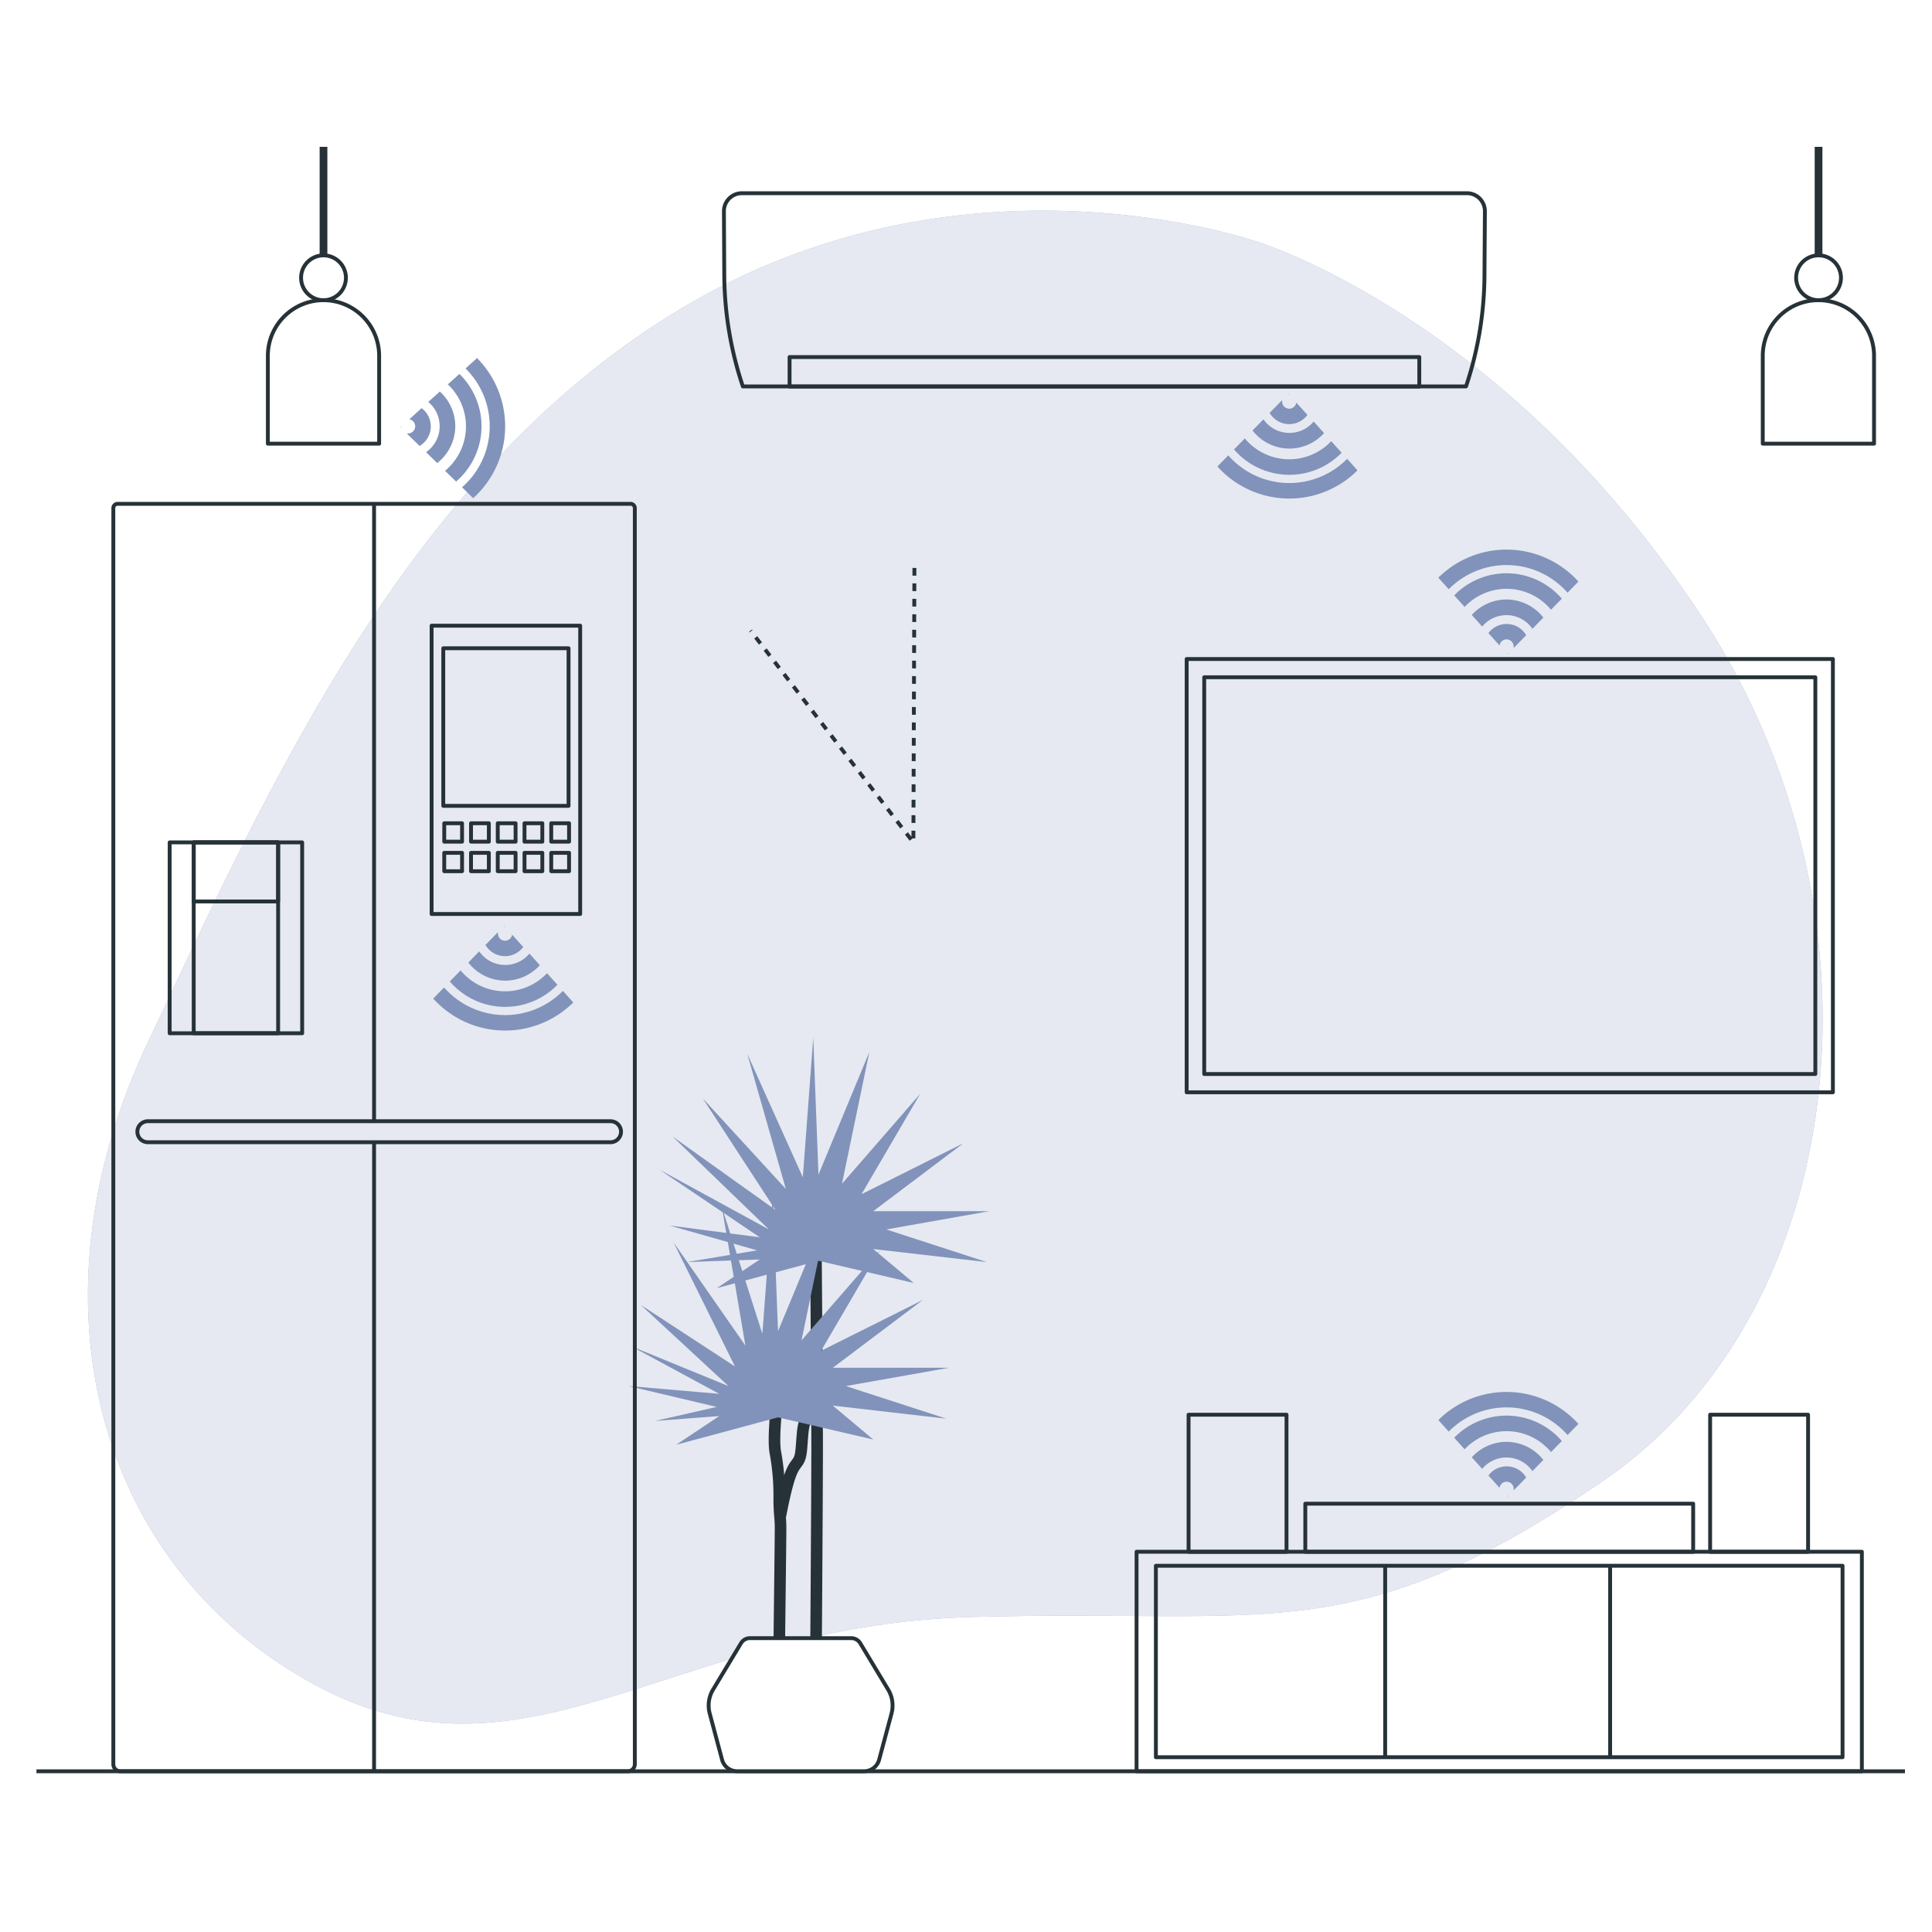 <svg class="animated" id="freepik_stories-smart-home" xmlns="http://www.w3.org/2000/svg" viewBox="0 0 500 500" version="1.1" xmlns:xlink="http://www.w3.org/1999/xlink" xmlns:svgjs="http://svgjs.com/svgjs"><style>svg#freepik_stories-smart-home:not(.animated) .animable {opacity: 0;}svg#freepik_stories-smart-home.animated #freepik--background-simple--inject-269 {animation: 1s 1 forwards cubic-bezier(.36,-0.01,.5,1.38) zoomOut;animation-delay: 0s;}svg#freepik_stories-smart-home.animated #freepik--Plant--inject-269 {animation: 1.5s Infinite  linear wind;animation-delay: 0s;}svg#freepik_stories-smart-home.animated #freepik--Refrigerator--inject-269 {animation: 1.5s Infinite  linear shake;animation-delay: 0s;}svg#freepik_stories-smart-home.animated #freepik--air-conditioner--inject-269 {animation: 1.5s Infinite  linear heartbeat;animation-delay: 0s;}svg#freepik_stories-smart-home.animated #freepik--music-box--inject-269 {animation: 1.5s Infinite  linear wind;animation-delay: 0s;}svg#freepik_stories-smart-home.animated #freepik--Lamps--inject-269 {animation: 1.5s Infinite  linear floating;animation-delay: 0s;}svg#freepik_stories-smart-home.animated #freepik--TV--inject-269 {animation: 1.5s Infinite  linear shake;animation-delay: 0s;}svg#freepik_stories-smart-home.animated #el7e6dwi5j5fg {animation: 1.1s 1 forwards cubic-bezier(.36,-0.01,.5,1.38) zoomIn;animation-delay: 0s;}svg#freepik_stories-smart-home.animated #el22z6m9xjrw2 {animation: 1.1s 1 forwards cubic-bezier(.36,-0.01,.5,1.38) zoomIn;animation-delay: 0.016s;opacity: 0}svg#freepik_stories-smart-home.animated #elffz5jzbwuqu {animation: 1.1s 1 forwards cubic-bezier(.36,-0.01,.5,1.38) zoomIn;animation-delay: 0.032s;opacity: 0}svg#freepik_stories-smart-home.animated #elj1zc3i4t3k {animation: 1.1s 1 forwards cubic-bezier(.36,-0.01,.5,1.38) zoomIn;animation-delay: 0.048s;opacity: 0}svg#freepik_stories-smart-home.animated #elzbz8p8l16g {animation: 1.1s 1 forwards cubic-bezier(.36,-0.01,.5,1.38) zoomIn;animation-delay: 0.064s;opacity: 0}svg#freepik_stories-smart-home.animated #elmzviawwpbya {animation: 1.1s 1 forwards cubic-bezier(.36,-0.01,.5,1.38) zoomIn;animation-delay: 0.08s;opacity: 0}svg#freepik_stories-smart-home.animated #elx0ugb4erass {animation: 1.1s 1 forwards cubic-bezier(.36,-0.01,.5,1.38) zoomIn;animation-delay: 0.096s;opacity: 0}svg#freepik_stories-smart-home.animated #el28og6pf1bfi {animation: 1.1s 1 forwards cubic-bezier(.36,-0.01,.5,1.38) zoomIn;animation-delay: 0.112s;opacity: 0}svg#freepik_stories-smart-home.animated #elygmjvdjni3i {animation: 1.1s 1 forwards cubic-bezier(.36,-0.01,.5,1.38) zoomIn;animation-delay: 0.128s;opacity: 0}svg#freepik_stories-smart-home.animated #elt2rxcbxn47b {animation: 1.1s 1 forwards cubic-bezier(.36,-0.01,.5,1.38) zoomIn;animation-delay: 0.143s;opacity: 0}svg#freepik_stories-smart-home.animated #el9kqnm7bh9ri {animation: 1.1s 1 forwards cubic-bezier(.36,-0.01,.5,1.38) zoomIn;animation-delay: 0.159s;opacity: 0}svg#freepik_stories-smart-home.animated #elrkhjlwn7pfc {animation: 1.1s 1 forwards cubic-bezier(.36,-0.01,.5,1.38) zoomIn;animation-delay: 0.175s;opacity: 0}svg#freepik_stories-smart-home.animated #elj0tuu8xu7x {animation: 1.1s 1 forwards cubic-bezier(.36,-0.01,.5,1.38) zoomIn;animation-delay: 0.191s;opacity: 0}svg#freepik_stories-smart-home.animated #elr24j1s40swg {animation: 1.1s 1 forwards cubic-bezier(.36,-0.01,.5,1.38) zoomIn;animation-delay: 0.207s;opacity: 0}svg#freepik_stories-smart-home.animated #el7mzpa95ht3 {animation: 1.1s 1 forwards cubic-bezier(.36,-0.01,.5,1.38) zoomIn;animation-delay: 0.223s;opacity: 0}svg#freepik_stories-smart-home.animated #elf7n3f8xn9dj {animation: 1.1s 1 forwards cubic-bezier(.36,-0.01,.5,1.38) zoomIn;animation-delay: 0.239s;opacity: 0}svg#freepik_stories-smart-home.animated #el24c8ushjawb {animation: 1.1s 1 forwards cubic-bezier(.36,-0.01,.5,1.38) zoomIn;animation-delay: 0.255s;opacity: 0}svg#freepik_stories-smart-home.animated #ele1reaak783 {animation: 1.1s 1 forwards cubic-bezier(.36,-0.01,.5,1.38) zoomIn;animation-delay: 0.271s;opacity: 0}svg#freepik_stories-smart-home.animated #elxpyxeau2h1 {animation: 1.1s 1 forwards cubic-bezier(.36,-0.01,.5,1.38) zoomIn;animation-delay: 0.287s;opacity: 0}svg#freepik_stories-smart-home.animated #eleerxaiq6twk {animation: 1.1s 1 forwards cubic-bezier(.36,-0.01,.5,1.38) zoomIn;animation-delay: 0.303s;opacity: 0}svg#freepik_stories-smart-home.animated #el04xqxa3lvf97 {animation: 1.1s 1 forwards cubic-bezier(.36,-0.01,.5,1.38) zoomIn;animation-delay: 0.319s;opacity: 0}svg#freepik_stories-smart-home.animated #el9mij4yk3k6l {animation: 1.1s 1 forwards cubic-bezier(.36,-0.01,.5,1.38) zoomIn;animation-delay: 0.335s;opacity: 0}svg#freepik_stories-smart-home.animated #elqpmz1r4vpxr {animation: 1.1s 1 forwards cubic-bezier(.36,-0.01,.5,1.38) zoomIn;animation-delay: 0.351s;opacity: 0}svg#freepik_stories-smart-home.animated #elxy6uim6hars {animation: 1.1s 1 forwards cubic-bezier(.36,-0.01,.5,1.38) zoomIn;animation-delay: 0.367s;opacity: 0}svg#freepik_stories-smart-home.animated #elsq5x621rwri {animation: 1.1s 1 forwards cubic-bezier(.36,-0.01,.5,1.38) zoomIn;animation-delay: 0.383s;opacity: 0}svg#freepik_stories-smart-home.animated #eltypbybdoopn {animation: 1.1s 1 forwards cubic-bezier(.36,-0.01,.5,1.38) zoomIn;animation-delay: 0.399s;opacity: 0}svg#freepik_stories-smart-home.animated #elxa4gq2el8ls {animation: 1.1s 1 forwards cubic-bezier(.36,-0.01,.5,1.38) zoomIn;animation-delay: 0.414s;opacity: 0}svg#freepik_stories-smart-home.animated #elwo771r7h2j {animation: 1.1s 1 forwards cubic-bezier(.36,-0.01,.5,1.38) zoomIn;animation-delay: 0.43s;opacity: 0}svg#freepik_stories-smart-home.animated #elitjxasvfel {animation: 1.1s 1 forwards cubic-bezier(.36,-0.01,.5,1.38) zoomIn;animation-delay: 0.446s;opacity: 0}svg#freepik_stories-smart-home.animated #el07t1huf1v8 {animation: 1.1s 1 forwards cubic-bezier(.36,-0.01,.5,1.38) zoomIn;animation-delay: 0.462s;opacity: 0}svg#freepik_stories-smart-home.animated #elgazqf0rnwkg {animation: 1.1s 1 forwards cubic-bezier(.36,-0.01,.5,1.38) zoomIn;animation-delay: 0.478s;opacity: 0}svg#freepik_stories-smart-home.animated #elft00bptdgx {animation: 1.1s 1 forwards cubic-bezier(.36,-0.01,.5,1.38) zoomIn;animation-delay: 0.494s;opacity: 0}svg#freepik_stories-smart-home.animated #elx6mzthdo00a {animation: 1.1s 1 forwards cubic-bezier(.36,-0.01,.5,1.38) zoomIn;animation-delay: 0.51s;opacity: 0}svg#freepik_stories-smart-home.animated #elq0qja5sedb {animation: 1.1s 1 forwards cubic-bezier(.36,-0.01,.5,1.38) zoomIn;animation-delay: 0.526s;opacity: 0}svg#freepik_stories-smart-home.animated #elxnk2ikxi68s {animation: 1.1s 1 forwards cubic-bezier(.36,-0.01,.5,1.38) zoomIn;animation-delay: 0.542s;opacity: 0}svg#freepik_stories-smart-home.animated #el8l81vus0ttd {animation: 1.1s 1 forwards cubic-bezier(.36,-0.01,.5,1.38) zoomIn;animation-delay: 0.558s;opacity: 0}svg#freepik_stories-smart-home.animated #ellwh6spthkon {animation: 1.1s 1 forwards cubic-bezier(.36,-0.01,.5,1.38) zoomIn;animation-delay: 0.574s;opacity: 0}svg#freepik_stories-smart-home.animated #elvp6xki92mqg {animation: 1.1s 1 forwards cubic-bezier(.36,-0.01,.5,1.38) zoomIn;animation-delay: 0.59s;opacity: 0}svg#freepik_stories-smart-home.animated #elnho2ieg7skn {animation: 1.1s 1 forwards cubic-bezier(.36,-0.01,.5,1.38) zoomIn;animation-delay: 0.606s;opacity: 0}svg#freepik_stories-smart-home.animated #elowksy2xe21 {animation: 1.1s 1 forwards cubic-bezier(.36,-0.01,.5,1.38) zoomIn;animation-delay: 0.622s;opacity: 0}svg#freepik_stories-smart-home.animated #elxsluj1815r {animation: 1.1s 1 forwards cubic-bezier(.36,-0.01,.5,1.38) zoomIn;animation-delay: 0.638s;opacity: 0}svg#freepik_stories-smart-home.animated #elrsbsie7d7u {animation: 1.1s 1 forwards cubic-bezier(.36,-0.01,.5,1.38) zoomIn;animation-delay: 0.654s;opacity: 0}svg#freepik_stories-smart-home.animated #eltamm5qk29lc {animation: 1.1s 1 forwards cubic-bezier(.36,-0.01,.5,1.38) zoomIn;animation-delay: 0.67s;opacity: 0}svg#freepik_stories-smart-home.animated #el0wmob7laly7g {animation: 1.1s 1 forwards cubic-bezier(.36,-0.01,.5,1.38) zoomIn;animation-delay: 0.686s;opacity: 0}svg#freepik_stories-smart-home.animated #eliuch82d0q2f {animation: 1.1s 1 forwards cubic-bezier(.36,-0.01,.5,1.38) zoomIn;animation-delay: 0.701s;opacity: 0}svg#freepik_stories-smart-home.animated #elynp1on2f7dc {animation: 1.1s 1 forwards cubic-bezier(.36,-0.01,.5,1.38) zoomIn;animation-delay: 0.717s;opacity: 0}svg#freepik_stories-smart-home.animated #elet6hsaioxgs {animation: 1.1s 1 forwards cubic-bezier(.36,-0.01,.5,1.38) zoomIn;animation-delay: 0.733s;opacity: 0}svg#freepik_stories-smart-home.animated #elzyd3omf1bt {animation: 1.1s 1 forwards cubic-bezier(.36,-0.01,.5,1.38) zoomIn;animation-delay: 0.749s;opacity: 0}svg#freepik_stories-smart-home.animated #elooe0883bds {animation: 1.1s 1 forwards cubic-bezier(.36,-0.01,.5,1.38) zoomIn;animation-delay: 0.765s;opacity: 0}svg#freepik_stories-smart-home.animated #elu9ms1x40uyp {animation: 1.1s 1 forwards cubic-bezier(.36,-0.01,.5,1.38) zoomIn;animation-delay: 0.781s;opacity: 0}svg#freepik_stories-smart-home.animated #elllqm0pw3csj {animation: 1.1s 1 forwards cubic-bezier(.36,-0.01,.5,1.38) zoomIn;animation-delay: 0.797s;opacity: 0}svg#freepik_stories-smart-home.animated #eljn188ur14d8 {animation: 1.1s 1 forwards cubic-bezier(.36,-0.01,.5,1.38) zoomIn;animation-delay: 0.813s;opacity: 0}svg#freepik_stories-smart-home.animated #elohx7a05x4zp {animation: 1.1s 1 forwards cubic-bezier(.36,-0.01,.5,1.38) zoomIn;animation-delay: 0.829s;opacity: 0}svg#freepik_stories-smart-home.animated #eljkc0hbhsf4 {animation: 1.1s 1 forwards cubic-bezier(.36,-0.01,.5,1.38) zoomIn;animation-delay: 0.845s;opacity: 0}svg#freepik_stories-smart-home.animated #eln9covrhsja {animation: 1.1s 1 forwards cubic-bezier(.36,-0.01,.5,1.38) zoomIn;animation-delay: 0.861s;opacity: 0}svg#freepik_stories-smart-home.animated #ellcddp1j5zi {animation: 1.1s 1 forwards cubic-bezier(.36,-0.01,.5,1.38) zoomIn;animation-delay: 0.877s;opacity: 0}svg#freepik_stories-smart-home.animated #eloatx37mmchp {animation: 1.1s 1 forwards cubic-bezier(.36,-0.01,.5,1.38) zoomIn;animation-delay: 0.893s;opacity: 0}svg#freepik_stories-smart-home.animated #el4pktwcjnhwh {animation: 1.1s 1 forwards cubic-bezier(.36,-0.01,.5,1.38) zoomIn;animation-delay: 0.909s;opacity: 0}svg#freepik_stories-smart-home.animated #elaf3ouqr318v {animation: 1.1s 1 forwards cubic-bezier(.36,-0.01,.5,1.38) zoomIn;animation-delay: 0.925s;opacity: 0}svg#freepik_stories-smart-home.animated #elnzpngq9czf {animation: 1.1s 1 forwards cubic-bezier(.36,-0.01,.5,1.38) zoomIn;animation-delay: 0.941s;opacity: 0}svg#freepik_stories-smart-home.animated #elo1k82ogwpvi {animation: 1.1s 1 forwards cubic-bezier(.36,-0.01,.5,1.38) zoomIn;animation-delay: 0.957s;opacity: 0}svg#freepik_stories-smart-home.animated #elkvk8w8ysoik {animation: 1.1s 1 forwards cubic-bezier(.36,-0.01,.5,1.38) zoomIn;animation-delay: 0.972s;opacity: 0}svg#freepik_stories-smart-home.animated #el5avxuh4mkp {animation: 1.1s 1 forwards cubic-bezier(.36,-0.01,.5,1.38) zoomIn;animation-delay: 0.988s;opacity: 0}svg#freepik_stories-smart-home.animated #elk259mq6dacr {animation: 1.1s 1 forwards cubic-bezier(.36,-0.01,.5,1.38) zoomIn;animation-delay: 1.004s;opacity: 0}svg#freepik_stories-smart-home.animated #elbclbnba2mp6 {animation: 1.1s 1 forwards cubic-bezier(.36,-0.01,.5,1.38) zoomIn;animation-delay: 1.02s;opacity: 0}svg#freepik_stories-smart-home.animated #ellqp5qvrbbwo {animation: 1.1s 1 forwards cubic-bezier(.36,-0.01,.5,1.38) zoomIn;animation-delay: 1.036s;opacity: 0}svg#freepik_stories-smart-home.animated #el2zzy1em0c2q {animation: 1.1s 1 forwards cubic-bezier(.36,-0.01,.5,1.38) zoomIn;animation-delay: 1.052s;opacity: 0}svg#freepik_stories-smart-home.animated #elq5feydahonq {animation: 1.1s 1 forwards cubic-bezier(.36,-0.01,.5,1.38) zoomIn;animation-delay: 1.068s;opacity: 0}svg#freepik_stories-smart-home.animated #elpnchpbmpzdp {animation: 1.1s 1 forwards cubic-bezier(.36,-0.01,.5,1.38) zoomIn;animation-delay: 1.084s;opacity: 0}svg#freepik_stories-smart-home.animated #freepik--Character--inject-269 {animation: 1.1s 1 forwards cubic-bezier(.36,-0.01,.5,1.38) zoomIn,1.5s Infinite  linear wind;animation-delay: 0s,1.1s;}            @keyframes zoomOut {                0% {                    opacity: 0;                    transform: scale(1.5);                }                100% {                    opacity: 1;                    transform: scale(1);                }            }                    @keyframes wind {                0% {                    transform: rotate( 0deg );                }                25% {                    transform: rotate( 1deg );                }                75% {                    transform: rotate( -1deg );                }            }                    @keyframes shake {                10%, 90% {                    transform: translate3d(-1px, 0, 0);                  }                  20%, 80% {                    transform: translate3d(2px, 0, 0);                  }                  30%, 50%, 70% {                    transform: translate3d(-4px, 0, 0);                  }                  40%, 60% {                    transform: translate3d(4px, 0, 0);                  }            }                    @keyframes heartbeat {                0% {                    transform: scale(1);                }                10% {                    transform: scale(1.1);                }                30% {                    transform: scale(1);                }                40% {                    transform: scale(1);                }                50% {                    transform: scale(1.1);                }                60% {                    transform: scale(1);                }                100% {                    transform: scale(1);                }            }                    @keyframes floating {                0% {                    opacity: 1;                    transform: translateY(0px);                }                50% {                    transform: translateY(-10px);                }                100% {                    opacity: 1;                    transform: translateY(0px);                }            }                    @keyframes zoomIn {                0% {                    opacity: 0;                    transform: scale(0.5);                }                100% {                    opacity: 1;                    transform: scale(1);                }            }        </style><g id="freepik--background-simple--inject-269" class="animable animator-active" style="transform-origin: 247.222px 250.299px;"><path d="M325.69,62.68s-74-26.32-146.7,15.59S69.65,203.37,38.16,270,24.8,404.45,80.28,435.36s93.19-14.66,171-16.88,98.75,8.91,163.33-35.05,76.25-147.79,25.31-224.61S325.69,62.68,325.69,62.68Z" style="fill: rgb(129, 147, 186); transform-origin: 247.222px 250.299px;" id="el40pjvb95wj" class="animable"></path><g id="eld1rczqqzt8g"><path d="M325.69,62.68s-74-26.32-146.7,15.59S69.65,203.37,38.16,270,24.8,404.45,80.28,435.36s93.19-14.66,171-16.88,98.75,8.91,163.33-35.05,76.25-147.79,25.31-224.61S325.69,62.68,325.69,62.68Z" style="fill: rgb(255, 255, 255); opacity: 0.8; transform-origin: 247.222px 250.299px;" class="animable"></path></g><path d="M130.71,253.79a12.13,12.13,0,0,0,9-4l-2.69-3a8.17,8.17,0,0,1-13-.58l-2.82,2.9A12.17,12.17,0,0,0,130.71,253.79Z" style="fill: rgb(129, 147, 186); transform-origin: 130.455px 250px;" id="elmziosa8i3u" class="animable"></path><path d="M130.71,247.45a5.86,5.86,0,0,0,4.7-2.37l-2.88-3.19a1.84,1.84,0,0,1-3.66-.29,2.19,2.19,0,0,1,0-.36l-3.23,3.31A5.84,5.84,0,0,0,130.71,247.45Z" style="fill: rgb(129, 147, 186); transform-origin: 130.525px 244.345px;" id="elstob1ezh5j" class="animable"></path><path d="M130.48,239.62l-.18.19a1.55,1.55,0,0,1,.31,0Z" style="fill: rgb(129, 147, 186); transform-origin: 130.455px 239.715px;" id="elfw98i9qj1su" class="animable"></path><path d="M145.68,256.44a21,21,0,0,1-30.75-.89l-2.81,2.88a25.05,25.05,0,0,0,36.25,1Z" style="fill: rgb(129, 147, 186); transform-origin: 130.245px 261.126px;" id="elnh0h013a2qi" class="animable"></path><path d="M130.71,260.58a18.92,18.92,0,0,0,13.55-5.72l-2.69-3a14.93,14.93,0,0,1-22.37-.72L116.41,254A18.91,18.91,0,0,0,130.71,260.58Z" style="fill: rgb(129, 147, 186); transform-origin: 130.335px 255.86px;" id="eljzhm623ak" class="animable"></path></g><g id="freepik--Floor--inject-269" class="animable" style="transform-origin: 251.215px 458.4px;"><line x1="9.43" y1="458.4" x2="493" y2="458.4" style="fill: none; stroke: rgb(38, 50, 56); stroke-linejoin: round; transform-origin: 251.215px 458.4px;" id="el5q66yu7wy2m" class="animable"></line></g><g id="freepik--Plant--inject-269" class="animable" style="transform-origin: 209.31px 363.465px;"><path d="M211.14,321.22s.34,42.21.34,53.36-.34,59.59-.34,59.59" style="fill: none; stroke: rgb(38, 50, 56); stroke-linecap: round; stroke-linejoin: round; stroke-width: 3px; transform-origin: 211.31px 377.695px;" id="elskspiahyg59" class="animable"></path><polygon points="236.47 332.03 226 323.25 255.38 326.63 229.38 318.18 256.06 313.45 226 313.45 249.3 295.89 222.96 309.06 238.16 283.06 217.9 306.36 224.99 272.25 211.82 304 210.47 268.54 207.77 304.67 193.4 272.75 203.38 307.71 181.88 284.27 200.68 313.12 174.07 294.14 198.99 318.18 170.78 302.77 196.62 320.21 173.25 317.16 195.95 323.59 177.77 326.62 196.62 325.95 185.48 333.38 211.82 326.29 236.47 332.03" style="fill: rgb(129, 147, 186); transform-origin: 213.42px 300.96px;" id="elqveud6uuwva" class="animable"></polygon><path d="M201,363.77s-1,8.78-.33,12.16a62.17,62.17,0,0,1,1,11.82c0,4.39.34,4.73.34,7.77s-.34,28.86-.34,31.22v8.1" style="fill: none; stroke: rgb(38, 50, 56); stroke-linecap: round; stroke-linejoin: round; stroke-width: 3px; transform-origin: 201.224px 399.305px;" id="ellir6v7rjjt" class="animable"></path><path d="M202,392.14s1.35-7.43,2.7-10.81,2.36-2.36,2.7-6.41.34-5.74,1-7.1a27,27,0,0,0,1.35-3.71l.68-2.7" style="fill: none; stroke: rgb(38, 50, 56); stroke-linecap: round; stroke-linejoin: round; stroke-width: 3px; transform-origin: 206.215px 376.775px;" id="ela6l5c5ioh9g" class="animable"></path><polygon points="226 372.55 215.53 363.77 244.91 367.15 218.91 358.71 245.59 353.98 215.53 353.98 238.84 336.42 212.5 349.59 227.69 323.59 207.43 346.89 214.52 312.78 201.35 344.52 200 309.06 197.3 345.2 186.83 312.44 192.91 348.24 174.34 321.56 190.21 353.64 165.84 337.72 188.52 358.71 163.38 348.42 186.15 360.73 162.56 358.69 185.48 364.11 169.55 367.74 186.15 366.47 175.01 373.9 201.35 366.81 226 372.55" style="fill: rgb(129, 147, 186); transform-origin: 204.075px 341.48px;" id="elyqyzm067j69" class="animable"></polygon><path d="M191.76,425.28l-7.23,12a8,8,0,0,0-.86,6.16l3.21,12a4,4,0,0,0,3.86,2.95h32.92a4,4,0,0,0,3.85-2.95l3.22-12a8,8,0,0,0-.87-6.16l-7.22-12a2.74,2.74,0,0,0-2.35-1.33H194.1A2.72,2.72,0,0,0,191.76,425.28Z" style="fill: rgb(255, 255, 255); stroke: rgb(38, 50, 56); stroke-linejoin: round; transform-origin: 207.198px 441.17px;" id="elgwefh0e4iiu" class="animable"></path></g><g id="freepik--Refrigerator--inject-269" class="animable" style="transform-origin: 96.81px 294.225px;"><path d="M30.43,130.39H163.19a1.1,1.1,0,0,1,1.1,1.1V456.57a1.83,1.83,0,0,1-1.83,1.83H31.16a1.83,1.83,0,0,1-1.83-1.83V131.49a1.1,1.1,0,0,1,1.1-1.1Z" style="fill: none; stroke: rgb(38, 50, 56); stroke-linejoin: round; transform-origin: 96.81px 294.395px;" id="el5vy8cf5pq37" class="animable"></path><line x1="96.81" y1="295.71" x2="96.81" y2="458.06" style="fill: none; stroke: rgb(38, 50, 56); stroke-linejoin: round; transform-origin: 96.81px 376.885px;" id="el75w991obo9u" class="animable"></line><line x1="96.81" y1="130.05" x2="96.81" y2="289.92" style="fill: none; stroke: rgb(38, 50, 56); stroke-linejoin: round; transform-origin: 96.81px 209.985px;" id="elwe1r1lla19" class="animable"></line><path d="M38.27,295.61H158a2.72,2.72,0,0,0,2.72-2.72h0a2.72,2.72,0,0,0-2.72-2.72H38.27a2.72,2.72,0,0,0-2.72,2.72h0A2.72,2.72,0,0,0,38.27,295.61Z" style="fill: none; stroke: rgb(38, 50, 56); stroke-linejoin: round; transform-origin: 98.135px 292.89px;" id="el3rralpc1fes" class="animable"></path><rect x="111.7" y="161.92" width="38.45" height="74.62" style="fill: none; stroke: rgb(38, 50, 56); stroke-linejoin: round; transform-origin: 130.925px 199.23px;" id="el68ptfshyvhq" class="animable"></rect><rect x="114.72" y="167.77" width="32.42" height="40.78" style="fill: none; stroke: rgb(38, 50, 56); stroke-linejoin: round; transform-origin: 130.93px 188.16px;" id="el6dugpcsguvk" class="animable"></rect><rect x="114.97" y="213.06" width="4.61" height="4.76" style="fill: none; stroke: rgb(38, 50, 56); stroke-linejoin: round; transform-origin: 117.275px 215.44px;" id="el05kxhovtv5at" class="animable"></rect><rect x="121.9" y="213.06" width="4.61" height="4.76" style="fill: none; stroke: rgb(38, 50, 56); stroke-linejoin: round; transform-origin: 124.205px 215.44px;" id="elya0rdmk00t8" class="animable"></rect><rect x="128.82" y="213.06" width="4.61" height="4.76" style="fill: none; stroke: rgb(38, 50, 56); stroke-linejoin: round; transform-origin: 131.125px 215.44px;" id="el2lf6xld22cc" class="animable"></rect><rect x="135.74" y="213.06" width="4.61" height="4.76" style="fill: none; stroke: rgb(38, 50, 56); stroke-linejoin: round; transform-origin: 138.045px 215.44px;" id="el8lbeicacgnl" class="animable"></rect><rect x="142.66" y="213.06" width="4.61" height="4.76" style="fill: none; stroke: rgb(38, 50, 56); stroke-linejoin: round; transform-origin: 144.965px 215.44px;" id="elq4ugdn7afmc" class="animable"></rect><rect x="114.97" y="220.71" width="4.61" height="4.76" style="fill: none; stroke: rgb(38, 50, 56); stroke-linejoin: round; transform-origin: 117.275px 223.09px;" id="ely89yjp90wnl" class="animable"></rect><rect x="121.9" y="220.71" width="4.61" height="4.76" style="fill: none; stroke: rgb(38, 50, 56); stroke-linejoin: round; transform-origin: 124.205px 223.09px;" id="elymqujujv38" class="animable"></rect><rect x="128.82" y="220.71" width="4.61" height="4.76" style="fill: none; stroke: rgb(38, 50, 56); stroke-linejoin: round; transform-origin: 131.125px 223.09px;" id="eltqft241wcwa" class="animable"></rect><rect x="135.74" y="220.71" width="4.61" height="4.76" style="fill: none; stroke: rgb(38, 50, 56); stroke-linejoin: round; transform-origin: 138.045px 223.09px;" id="elhn7ad1pcoco" class="animable"></rect><rect x="142.66" y="220.71" width="4.61" height="4.76" style="fill: none; stroke: rgb(38, 50, 56); stroke-linejoin: round; transform-origin: 144.965px 223.09px;" id="eltfml6qborcg" class="animable"></rect><rect x="43.91" y="218.01" width="34.29" height="49.4" style="fill: none; stroke: rgb(38, 50, 56); stroke-linejoin: round; transform-origin: 61.055px 242.71px;" id="elldlnsf38xl" class="animable"></rect><rect x="50.13" y="218.01" width="21.85" height="49.4" style="fill: none; stroke: rgb(38, 50, 56); stroke-linejoin: round; transform-origin: 61.055px 242.71px;" id="elrbpmfes311e" class="animable"></rect><rect x="50.13" y="218.01" width="21.85" height="15.29" style="fill: none; stroke: rgb(38, 50, 56); stroke-linejoin: round; transform-origin: 61.055px 225.655px;" id="elpv0do4ncyag" class="animable"></rect></g><g id="freepik--air-conditioner--inject-269" class="animable" style="transform-origin: 285.82px 89.513px;"><path d="M379.4,100H192.25a92.23,92.23,0,0,1-4.81-28.9l-.09-16.45A4.66,4.66,0,0,1,192,50H379.64a4.65,4.65,0,0,1,4.65,4.68l-.11,16.69a91.86,91.86,0,0,1-4.46,27.67Z" style="fill: none; stroke: rgb(38, 50, 56); stroke-linejoin: round; transform-origin: 285.82px 75px;" id="elodp94pbm2vc" class="animable"></path><rect x="204.34" y="92.4" width="162.97" height="7.64" style="fill: none; stroke: rgb(38, 50, 56); stroke-linejoin: round; transform-origin: 285.825px 96.22px;" id="eldvqkrwwfw3i" class="animable"></rect><path d="M333.67,116.09a12.1,12.1,0,0,0,9-4l-2.69-3a8.17,8.17,0,0,1-13-.57l-2.83,2.89A12.16,12.16,0,0,0,333.67,116.09Z" style="fill: rgb(129, 147, 186); transform-origin: 333.41px 112.305px;" id="elhkrcnv0y0ii" class="animable"></path><path d="M333.67,109.76a5.84,5.84,0,0,0,4.69-2.38l-2.88-3.18a1.84,1.84,0,0,1-3.66-.29,1.5,1.5,0,0,1,0-.37l-3.24,3.31A5.85,5.85,0,0,0,333.67,109.76Z" style="fill: rgb(129, 147, 186); transform-origin: 333.47px 106.65px;" id="elknbq90e9di" class="animable"></path><path d="M333.43,101.93l-.18.19a1.67,1.67,0,0,1,.31-.05Z" style="fill: rgb(129, 147, 186); transform-origin: 333.405px 102.025px;" id="ela2lcjmfu5uk" class="animable"></path><path d="M348.64,118.74a21,21,0,0,1-30.76-.89l-2.81,2.88a25,25,0,0,0,36.25,1Z" style="fill: rgb(129, 147, 186); transform-origin: 333.195px 123.438px;" id="eln3wmwr3vliq" class="animable"></path><path d="M333.67,122.88a18.89,18.89,0,0,0,13.54-5.71l-2.69-3a14.93,14.93,0,0,1-22.36-.71l-2.8,2.86A18.93,18.93,0,0,0,333.67,122.88Z" style="fill: rgb(129, 147, 186); transform-origin: 333.285px 118.17px;" id="elcly7hwukaj4" class="animable"></path></g><g id="freepik--music-box--inject-269" class="animable" style="transform-origin: 387.995px 409.319px;"><rect x="337.81" y="389.15" width="100.38" height="12.46" style="fill: none; stroke: rgb(38, 50, 56); stroke-linejoin: round; transform-origin: 388px 395.38px;" id="elmua9fjzm94j" class="animable"></rect><rect x="294.14" y="401.59" width="187.71" height="56.81" style="fill: none; stroke: rgb(38, 50, 56); stroke-linejoin: round; transform-origin: 387.995px 429.995px;" id="el8f4ynlasmd6" class="animable"></rect><rect x="299.14" y="405.22" width="177.71" height="49.55" style="fill: none; stroke: rgb(38, 50, 56); stroke-linejoin: round; transform-origin: 387.995px 429.995px;" id="el27unmzsaohy" class="animable"></rect><line x1="358.48" y1="404.99" x2="358.48" y2="454.74" style="fill: none; stroke: rgb(38, 50, 56); stroke-linejoin: round; transform-origin: 358.48px 429.865px;" id="elqxlo7c8447h" class="animable"></line><line x1="416.7" y1="404.99" x2="416.7" y2="454.74" style="fill: none; stroke: rgb(38, 50, 56); stroke-linejoin: round; transform-origin: 416.7px 429.865px;" id="elghkn73wpy1" class="animable"></line><rect x="307.6" y="366.12" width="25.35" height="35.49" style="fill: none; stroke: rgb(38, 50, 56); stroke-linejoin: round; transform-origin: 320.275px 383.865px;" id="ellklhft2w8sf" class="animable"></rect><rect x="442.58" y="366.12" width="25.35" height="35.49" style="fill: none; stroke: rgb(38, 50, 56); stroke-linejoin: round; transform-origin: 455.255px 383.865px;" id="el0ez2oajlfwzi" class="animable"></rect><path d="M389.9,373.15a12.13,12.13,0,0,0-9,4l2.69,3a8.16,8.16,0,0,1,13,.58l2.83-2.9A12.17,12.17,0,0,0,389.9,373.15Z" style="fill: rgb(129, 147, 186); transform-origin: 390.16px 376.94px;" id="el1zi98o4i4ic" class="animable"></path><path d="M389.9,379.49a5.86,5.86,0,0,0-4.7,2.37l2.88,3.18a1.84,1.84,0,0,1,3.66.29,1.5,1.5,0,0,1,0,.37l3.24-3.31A5.85,5.85,0,0,0,389.9,379.49Z" style="fill: rgb(129, 147, 186); transform-origin: 390.09px 382.595px;" id="ellw3fwe9vwbh" class="animable"></path><path d="M390.13,387.31l.18-.18a1.55,1.55,0,0,1-.31,0Z" style="fill: rgb(129, 147, 186); transform-origin: 390.155px 387.22px;" id="elta9gp7mmels" class="animable"></path><path d="M374.93,370.5a21,21,0,0,1,30.75.89l2.81-2.88a25.05,25.05,0,0,0-36.25-1Z" style="fill: rgb(129, 147, 186); transform-origin: 390.365px 365.814px;" id="elabopb1c0ft6" class="animable"></path><path d="M389.9,366.36a18.92,18.92,0,0,0-13.55,5.72l2.69,3a14.92,14.92,0,0,1,22.36.72l2.8-2.86A18.93,18.93,0,0,0,389.9,366.36Z" style="fill: rgb(129, 147, 186); transform-origin: 390.275px 371.08px;" id="el1vpj365ftny" class="animable"></path></g><g id="freepik--Lamps--inject-269" class="animable" style="transform-origin: 277.16px 83.465px;"><path d="M476.44,71.89a5.8,5.8,0,1,1-5.8-5.8A5.8,5.8,0,0,1,476.44,71.89Z" style="fill: none; stroke: rgb(38, 50, 56); stroke-linejoin: round; transform-origin: 470.64px 71.89px;" id="elfyvjjz2oiop" class="animable"></path><path d="M485,114.82h-28.8V92.09a14.4,14.4,0,0,1,14.4-14.4h0A14.4,14.4,0,0,1,485,92.09Z" style="fill: none; stroke: rgb(38, 50, 56); stroke-linejoin: round; transform-origin: 470.6px 96.255px;" id="elpzrv783fqmp" class="animable"></path><line x1="470.64" y1="66.09" x2="470.64" y2="38" style="fill: none; stroke: rgb(38, 50, 56); stroke-linejoin: round; stroke-width: 2px; transform-origin: 470.64px 52.045px;" id="elce0po8n3ho7" class="animable"></line><path d="M89.52,71.89a5.8,5.8,0,1,1-5.8-5.8A5.8,5.8,0,0,1,89.52,71.89Z" style="fill: none; stroke: rgb(38, 50, 56); stroke-linejoin: round; transform-origin: 83.72px 71.89px;" id="eltgnl880e5on" class="animable"></path><path d="M98.12,114.82H69.32V92.09a14.4,14.4,0,0,1,14.4-14.4h0a14.4,14.4,0,0,1,14.4,14.4Z" style="fill: none; stroke: rgb(38, 50, 56); stroke-linejoin: round; transform-origin: 83.72px 96.255px;" id="elxthlqekagcl" class="animable"></path><line x1="83.72" y1="66.09" x2="83.72" y2="38" style="fill: none; stroke: rgb(38, 50, 56); stroke-linejoin: round; stroke-width: 2px; transform-origin: 83.72px 52.045px;" id="elh7ed9jat9z8" class="animable"></line><path d="M117.83,110.33a12.13,12.13,0,0,0-4-9l-3,2.69a8.16,8.16,0,0,1-.57,13l2.89,2.82A12.15,12.15,0,0,0,117.83,110.33Z" style="fill: rgb(129, 147, 186); transform-origin: 114.045px 110.585px;" id="elkmdvl29m8g9" class="animable"></path><path d="M111.49,110.33a5.86,5.86,0,0,0-2.38-4.7l-3.18,2.88a1.85,1.85,0,0,1-.29,3.67,2.33,2.33,0,0,1-.37,0l3.32,3.23A5.84,5.84,0,0,0,111.49,110.33Z" style="fill: rgb(129, 147, 186); transform-origin: 108.38px 110.52px;" id="elrpk8lmqfmh" class="animable"></path><path d="M103.66,110.56l.19.18a1.06,1.06,0,0,1,0-.31Z" style="fill: rgb(129, 147, 186); transform-origin: 103.755px 110.585px;" id="elle1g5gxf4se" class="animable"></path><path d="M120.48,95.36a21,21,0,0,1-.9,30.75l2.88,2.82a25.06,25.06,0,0,0,1-36.26Z" style="fill: rgb(129, 147, 186); transform-origin: 125.157px 110.8px;" id="ell5ejbojksmm" class="animable"></path><path d="M124.62,110.33a18.92,18.92,0,0,0-5.72-13.55l-3,2.69a14.93,14.93,0,0,1-.72,22.37l2.86,2.79A18.91,18.91,0,0,0,124.62,110.33Z" style="fill: rgb(129, 147, 186); transform-origin: 119.9px 110.705px;" id="elu5h8uearyh" class="animable"></path></g><g id="freepik--TV--inject-269" class="animable" style="transform-origin: 390.73px 212.464px;"><rect x="307.11" y="170.55" width="167.24" height="112.14" style="fill: none; stroke: rgb(38, 50, 56); stroke-linejoin: round; transform-origin: 390.73px 226.62px;" id="ellidgozdrewq" class="animable"></rect><rect x="311.65" y="175.28" width="158.16" height="102.67" style="fill: none; stroke: rgb(38, 50, 56); stroke-linejoin: round; transform-origin: 390.73px 226.615px;" id="el8p0g11r4yd5" class="animable"></rect><path d="M389.9,155.15a12.13,12.13,0,0,0-9,4l2.69,3a8.16,8.16,0,0,1,13,.58l2.83-2.9A12.17,12.17,0,0,0,389.9,155.15Z" style="fill: rgb(129, 147, 186); transform-origin: 390.16px 158.94px;" id="elhh2dhrgoqbi" class="animable"></path><path d="M389.9,161.49a5.86,5.86,0,0,0-4.7,2.37l2.88,3.18a1.84,1.84,0,0,1,3.66.29,1.5,1.5,0,0,1,0,.37l3.24-3.31A5.85,5.85,0,0,0,389.9,161.49Z" style="fill: rgb(129, 147, 186); transform-origin: 390.09px 164.595px;" id="elrmev9l9sh99" class="animable"></path><path d="M390.13,169.31l.18-.18-.31,0Z" style="fill: rgb(129, 147, 186); transform-origin: 390.155px 169.22px;" id="eldq8874fwcaw" class="animable"></path><path d="M374.93,152.5a21,21,0,0,1,30.75.89l2.81-2.88a25.05,25.05,0,0,0-36.25-1Z" style="fill: rgb(129, 147, 186); transform-origin: 390.365px 147.814px;" id="el1sucwy9tw4n" class="animable"></path><path d="M389.9,148.36a18.92,18.92,0,0,0-13.55,5.72l2.69,3a14.92,14.92,0,0,1,22.36.72l2.8-2.86A18.93,18.93,0,0,0,389.9,148.36Z" style="fill: rgb(129, 147, 186); transform-origin: 390.275px 153.08px;" id="el5grzp00e7fu" class="animable"></path></g><g id="freepik--Character--inject-269" class="animable" style="transform-origin: 246.947px 296.911px;"><polyline points="236.65 146.98 236.38 218.03 194.25 163.2" style="fill: none; stroke: rgb(38, 50, 56); stroke-miterlimit: 10; stroke-dasharray: 2; transform-origin: 215.45px 182.505px;" id="el7e6dwi5j5fg" class="animable"></polyline><polyline points="174.41 234.84 234.41 218.67 174.09 195.8" style="fill: none; stroke: rgb(38, 50, 56); stroke-miterlimit: 10; stroke-dasharray: 2; transform-origin: 204.25px 215.32px;" id="el22z6m9xjrw2" class="animable"></polyline><line x1="234.4" y1="218.67" x2="199.29" y2="264.37" style="fill: none; stroke: rgb(38, 50, 56); stroke-miterlimit: 10; stroke-dasharray: 2; transform-origin: 216.845px 241.52px;" id="elffz5jzbwuqu" class="animable"></line><path d="M238,149.6h-1" style="fill: none; stroke: rgb(38, 50, 56); stroke-miterlimit: 10; transform-origin: 237.5px 149.6px;" id="elj1zc3i4t3k" class="animable"></path><path d="M235,149.62c-1.41,0-2.84.12-4.27.25A64.92,64.92,0,0,0,200.35,268.3" style="fill: none; stroke: rgb(38, 50, 56); stroke-miterlimit: 10; stroke-dasharray: 2.008, 2.008; transform-origin: 203.393px 208.96px;" id="elzbz8p8l16g" class="animable"></path><path d="M201.19,268.85l.84.55" style="fill: none; stroke: rgb(38, 50, 56); stroke-miterlimit: 10; transform-origin: 201.61px 269.125px;" id="elmzviawwpbya" class="animable"></path><path d="M188.78,196.89A14.12,14.12,0,1,0,174.66,211,14.1,14.1,0,0,0,188.78,196.89Z" style="fill: rgb(129, 147, 186); transform-origin: 174.66px 196.88px;" id="elx0ugb4erass" class="animable"></path><path d="M174.82,205.84a4.39,4.39,0,0,1-4-2.66c0-.08-.07-.19-.11-.3l-.07-.21c-.48-1.48-1.09-3-1.19-3.21A6.22,6.22,0,1,1,181,196.4a6.8,6.8,0,0,1-.62,2.71h0c-.16.38-.34.74-.52,1.11a9.69,9.69,0,0,0-.62,1.37q-.1.3-.18.6a6.67,6.67,0,0,1-.54,1.41A4.22,4.22,0,0,1,174.82,205.84Zm0-14.31A4.88,4.88,0,0,0,170,196.4a5,5,0,0,0,.65,2.44l0,.07c0,.07.71,1.68,1.26,3.37,0,.07,0,.12.05.17a1.47,1.47,0,0,0,.07.17,3.05,3.05,0,0,0,2.81,1.88,2.87,2.87,0,0,0,2.57-1.56,5,5,0,0,0,.41-1.12c.06-.22.13-.44.21-.67a11.27,11.27,0,0,1,.69-1.54c.16-.33.33-.67.48-1h0a5.67,5.67,0,0,0,.51-2.19A4.87,4.87,0,0,0,174.83,191.53Z" style="fill: rgb(38, 50, 56); transform-origin: 174.782px 197.938px;" id="el28og6pf1bfi" class="animable"></path><path d="M174.84,189.82a.68.68,0,0,1-.68-.67V186a.67.67,0,0,1,1.34,0v3.11A.67.67,0,0,1,174.84,189.82Z" style="fill: rgb(38, 50, 56); transform-origin: 174.831px 187.577px;" id="elygmjvdjni3i" class="animable"></path><path d="M167.35,197.05h-2.43a.68.68,0,0,1,0-1.35h2.44a.68.68,0,1,1,0,1.35Z" style="fill: rgb(38, 50, 56); transform-origin: 166.222px 196.375px;" id="elt2rxcbxn47b" class="animable"></path><path d="M184.58,197.06h-2.44a.67.67,0,0,1,0-1.34h2.44a.67.67,0,0,1,.67.67A.68.68,0,0,1,184.58,197.06Z" style="fill: rgb(38, 50, 56); transform-origin: 183.36px 196.39px;" id="el9kqnm7bh9ri" class="animable"></path><path d="M169.12,191.5a.66.66,0,0,1-.47-.19l-1.94-1.94a.67.67,0,0,1,0-1,.68.68,0,0,1,.95,0l1.93,1.94a.67.67,0,0,1-.48,1.14Z" style="fill: rgb(38, 50, 56); transform-origin: 168.134px 189.838px;" id="elrkhjlwn7pfc" class="animable"></path><path d="M180.72,191.51a.69.69,0,0,1-.48-.2.68.68,0,0,1,0-.95l1.94-1.93a.67.67,0,0,1,.95.95l-1.94,1.93A.67.67,0,0,1,180.72,191.51Z" style="fill: rgb(38, 50, 56); transform-origin: 181.687px 189.872px;" id="elj0tuu8xu7x" class="animable"></path><path d="M210.64,165.77a14.12,14.12,0,1,0-14.23,14A14.12,14.12,0,0,0,210.64,165.77Z" style="fill: rgb(129, 147, 186); transform-origin: 196.521px 165.65px;" id="elr24j1s40swg" class="animable"></path><path d="M196.5,173.62a8,8,0,0,1-3-15.3,1.13,1.13,0,1,1,.86,2.08,5.71,5.71,0,1,0,4.76.2,1.13,1.13,0,0,1,1-2,8,8,0,0,1-3.68,15Z" style="fill: rgb(38, 50, 56); transform-origin: 196.507px 165.906px;" id="el7mzpa95ht3" class="animable"></path><path d="M196.57,164.32a1.13,1.13,0,0,1-1.11-1.14l0-6.82a1.13,1.13,0,0,1,2.26,0l-.06,6.83A1.13,1.13,0,0,1,196.57,164.32Z" style="fill: rgb(38, 50, 56); transform-origin: 196.59px 159.777px;" id="elf7n3f8xn9dj" class="animable"></path><g id="el24c8ushjawb"><circle cx="199.29" cy="266.12" r="14.12" style="fill: rgb(129, 147, 186); transform-origin: 199.29px 266.12px; transform: rotate(-26.58deg);" class="animable"></circle></g><path d="M203.94,262.26h-4.69v-2.7a3.78,3.78,0,0,0-3.76-3.78h-.21a3.76,3.76,0,0,0-3.78,3.75v3.42a.67.67,0,1,0,1.34,0v-3.42a2.43,2.43,0,0,1,2.43-2.41h.22a2.43,2.43,0,0,1,2.41,2.43v2.7h-2.11a1.53,1.53,0,0,0-1.53,1.53l0,8.14a1.53,1.53,0,0,0,1.52,1.54l8.15,0a1.53,1.53,0,0,0,1.53-1.53l0-8.14A1.54,1.54,0,0,0,203.94,262.26Zm.15,9.68a.18.18,0,0,1-.19.18l-8.14,0a.19.19,0,0,1-.19-.18l0-8.15a.19.19,0,0,1,.19-.18l8.15,0a.18.18,0,0,1,.18.18Z" style="fill: rgb(38, 50, 56); transform-origin: 198.48px 264.62px;" id="ele1reaak783" class="animable"></path><path d="M199.85,265.9a1.14,1.14,0,0,0-.45,2.18V270h.88v-1.88a1.14,1.14,0,0,0-.44-2.19Z" style="fill: rgb(38, 50, 56); transform-origin: 199.851px 267.95px;" id="elxpyxeau2h1" class="animable"></path><g id="eleerxaiq6twk"><circle cx="174.41" cy="234.84" r="14.12" style="fill: rgb(129, 147, 186); transform-origin: 174.41px 234.84px; transform: rotate(-17.78deg);" class="animable"></circle></g><path d="M176.05,235.07l.11-7.31a2.76,2.76,0,1,0-5.52-.08v.57l-1.66,0a.79.79,0,0,0-.79.77.77.77,0,0,0,.76.78l1.67,0,0,1.14-1.66,0a.77.77,0,0,0-.79.76.79.79,0,0,0,.76.79l1.67,0,0,1.15-1.66,0a.78.78,0,0,0,0,1.55l1.53,0a4.88,4.88,0,1,0,5.66-.11Zm-2.8,7.33A3.33,3.33,0,0,1,170,239a3.26,3.26,0,0,1,1.71-2.84l.38-.22.12-8.26a1.23,1.23,0,0,1,1.24-1.2,1.21,1.21,0,0,1,1.19,1.23l-.12,8.21.41.23a3.32,3.32,0,0,1-1.65,6.23Z" style="fill: rgb(38, 50, 56); transform-origin: 173.214px 234.475px;" id="el04xqxa3lvf97" class="animable"></path><path d="M180.51,226.86a3.09,3.09,0,1,0,3.05,3.14A3.09,3.09,0,0,0,180.51,226.86Zm-.07,4.64A1.55,1.55,0,1,1,182,230,1.56,1.56,0,0,1,180.44,231.5Z" style="fill: rgb(38, 50, 56); transform-origin: 180.47px 229.95px;" id="el9mij4yk3k6l" class="animable"></path><g id="elqpmz1r4vpxr"><circle cx="236.65" cy="152.83" r="14.12" style="fill: rgb(129, 147, 186); transform-origin: 236.65px 152.83px; transform: rotate(-74.33deg);" class="animable"></circle></g><path d="M243.33,154.79l0-8.86h0v-.63a1.51,1.51,0,0,0-1.5-1.51l-8.93,0a1.51,1.51,0,0,0-1.51,1.49v2.17l0,5.76a4,4,0,0,0-1.94-.51,3.25,3.25,0,1,0,3.66,3.24,3,3,0,0,0-.25-1.16l0-5.82h0l8.93.05h0l0,4.26a4.14,4.14,0,0,0-1.94-.51,3.25,3.25,0,1,0,3.65,3.25A2.83,2.83,0,0,0,243.33,154.79Zm-13.9,2.83a1.8,1.8,0,1,1,2.2-1.73A2,2,0,0,1,229.43,157.62Zm12.45-10.16s0,0,0,0l-9-.07,0-2.2,9,.08Zm-2,10.22a1.8,1.8,0,1,1,2.21-1.74A2,2,0,0,1,239.89,157.68Z" style="fill: rgb(38, 50, 56); transform-origin: 235.06px 151.513px;" id="elxy6uim6hars" class="animable"></path><path d="M312.17,206.3s4.8,2.13,6.67,6.66,17.86,45.59,18.39,48.79-17.06,32-17.06,32l-5.07-4.8,5.6-23.46-7.2-17.33-4-5.6" style="fill: rgb(129, 147, 186); stroke: rgb(38, 50, 56); stroke-linejoin: round; transform-origin: 323.371px 250.025px;" id="elsq5x621rwri" class="animable"></path><path d="M333,271.57c-6.71-3.18-11.86-1.52-13.55-.78l-4.34,18.15,5.07,4.8S327.93,281,333,271.57Z" style="fill: rgb(255, 255, 255); stroke: rgb(38, 50, 56); stroke-linejoin: round; transform-origin: 324.055px 281.716px;" id="eltypbybdoopn" class="animable"></path><path d="M313,288.86s7,13.91,6.13,19.23-3.26,117.47-3.26,117.47l-15.38.59L286,315.49l-4.15.59-6.8,111.25-17.16-2.66-5.33-108.88-.89-24.27Z" style="fill: rgb(38, 50, 56); stroke: rgb(38, 50, 56); stroke-linejoin: round; transform-origin: 285.437px 358.095px;" id="elxa4gq2el8ls" class="animable"></path><path d="M256.7,376.44a4.85,4.85,0,0,0,2.06-.85c.77-.66.66-.66,2.41,1.09s1.31,2.51,2.73,1.42,1.09-1.53,2.51.11,1.1,2.19,3.06,1.86,2.3-.88,2.3.76-.33,2.08.54,2.41a5.76,5.76,0,0,1,2.63,1.75c.65.87,1,.43,1.31,1.42a3.7,3.7,0,0,0,1,1.53Z" style="fill: rgb(94, 94, 94); stroke: rgb(38, 50, 56); stroke-linejoin: round; transform-origin: 266.975px 381.562px;" id="elwo771r7h2j" class="animable"></path><path d="M256.79,376.79a10.62,10.62,0,0,1,1.64,3.93c.33,2.08-.32,3.72.77,4.7s1.75.55,2,1.42-.33,1.75.22,2.08,2.73-1.09,2.73-.44-.22,1,.65.66.88-1.42,1.42-.33,1,2.51,1.32,2.3a7.1,7.1,0,0,1,3.38-1.32,4,4,0,0,1,2.08.44c.33.11.87.66,1.2.11s3.25-2.06,3.25-2.06Z" style="fill: rgb(94, 94, 94); stroke: rgb(38, 50, 56); stroke-linejoin: round; transform-origin: 267.12px 383.96px;" id="elitjxasvfel" class="animable"></path><path d="M256.7,376.44l20.72,11.84S262.33,389.16,256.7,376.44Z" style="fill: rgb(255, 255, 255); stroke: rgb(38, 50, 56); stroke-linejoin: round; transform-origin: 267.06px 382.367px;" id="el07t1huf1v8" class="animable"></path><path d="M295.54,359.32a4.75,4.75,0,0,0,.15-2.22c-.25-1-.3-.88,2.05-1.67s2.83-.05,2.48-1.81-.88-1.66,1.22-2.2,2.44,0,3-1.92.23-2.44,1.7-1.71,1.72,1.21,2.4.58a5.86,5.86,0,0,1,2.73-1.58c1.08-.19.83-.68,1.86-.54a3.72,3.72,0,0,0,1.81-.2Z" style="fill: rgb(94, 94, 94); stroke: rgb(38, 50, 56); stroke-linejoin: round; transform-origin: 305.24px 352.685px;" id="elgazqf0rnwkg" class="animable"></path><path d="M295.89,359.4a10.72,10.72,0,0,1,4.25.28c2,.63,3.19,1.95,4.55,1.4s1.27-1.32,2.15-1.13,1.42,1.08,2,.73.23-2.93.82-2.64.79.63.88-.3-.88-1.41.34-1.41,2.69.23,2.64-.16a7.22,7.22,0,0,1,.33-3.62,3.85,3.85,0,0,1,1.32-1.66c.24-.25,1-.49.63-1s-.41-3.82-.41-3.82Z" style="fill: rgb(94, 94, 94); stroke: rgb(38, 50, 56); stroke-linejoin: round; transform-origin: 305.895px 353.641px;" id="elft00bptdgx" class="animable"></path><path d="M295.54,359.32,315.35,346S309.44,360,295.54,359.32Z" style="fill: rgb(255, 255, 255); stroke: rgb(38, 50, 56); stroke-linejoin: round; transform-origin: 305.445px 352.672px;" id="elx6mzthdo00a" class="animable"></path><path d="M258.48,422.89s-4.44,1.48-4.44,3.26,2.07,16.57,2.07,16.57-10.06,5.62-10.94,7.1-.3,8.58-.3,8.58h30.18s.89-7.4.89-10.06a61.11,61.11,0,0,0-.89-7.69l1.77-15.09S268.24,419.05,258.48,422.89Z" style="fill: rgb(255, 255, 255); stroke: rgb(38, 50, 56); stroke-linejoin: round; transform-origin: 260.751px 440.039px;" id="elq0qja5sedb" class="animable"></path><path d="M244.87,458.4h30.18s.19-1.59.39-3.55H244.69C244.73,456.73,244.87,458.4,244.87,458.4Z" style="fill: rgb(255, 255, 255); stroke: rgb(38, 50, 56); stroke-linejoin: round; transform-origin: 260.065px 456.625px;" id="elxnk2ikxi68s" class="animable"></path><path d="M270.91,421.71a13.31,13.31,0,0,0-8.58-3.55c-5,0-7.1,3-7.1,3l3,14.79h8Z" style="fill: rgb(255, 255, 255); stroke: rgb(38, 50, 56); stroke-linejoin: round; transform-origin: 263.07px 427.055px;" id="el8l81vus0ttd" class="animable"></path><path d="M267.35,437.28h-10.2a.84.84,0,0,1-.84-.83h0a.85.85,0,0,1,.84-.84h10.2a.84.84,0,0,1,.83.84h0A.83.83,0,0,1,267.35,437.28Z" style="fill: rgb(255, 255, 255); stroke: rgb(38, 50, 56); stroke-linejoin: round; transform-origin: 262.245px 436.445px;" id="ellwh6spthkon" class="animable"></path><path d="M267.35,439.32h-10.2a.84.84,0,0,1-.84-.83h0a.85.85,0,0,1,.84-.84h10.2a.84.84,0,0,1,.83.84h0A.83.83,0,0,1,267.35,439.32Z" style="fill: rgb(255, 255, 255); stroke: rgb(38, 50, 56); stroke-linejoin: round; transform-origin: 262.245px 438.485px;" id="elvp6xki92mqg" class="animable"></path><path d="M267.35,441.36h-10.2a.84.84,0,0,1-.84-.83h0a.85.85,0,0,1,.84-.84h10.2a.84.84,0,0,1,.83.84h0A.83.83,0,0,1,267.35,441.36Z" style="fill: rgb(255, 255, 255); stroke: rgb(38, 50, 56); stroke-linejoin: round; transform-origin: 262.245px 440.525px;" id="elnho2ieg7skn" class="animable"></path><path d="M267.35,443.4h-10.2a.84.84,0,0,1-.84-.83h0a.85.85,0,0,1,.84-.84h10.2a.84.84,0,0,1,.83.84h0A.83.83,0,0,1,267.35,443.4Z" style="fill: rgb(255, 255, 255); stroke: rgb(38, 50, 56); stroke-linejoin: round; transform-origin: 262.245px 442.565px;" id="elowksy2xe21" class="animable"></path><path d="M316.58,422.89s4.43,1.48,4.43,3.26-2.07,16.57-2.07,16.57,10.06,5.62,10.95,7.1.3,8.58.3,8.58H300s-.89-7.4-.89-10.06a61.11,61.11,0,0,1,.89-7.69l-1.78-15.09S306.81,419.05,316.58,422.89Z" style="fill: rgb(255, 255, 255); stroke: rgb(38, 50, 56); stroke-linejoin: round; transform-origin: 314.301px 440.039px;" id="elxsluj1815r" class="animable"></path><path d="M330.19,458.4H300s-.19-1.59-.4-3.55h30.76C330.32,456.73,330.19,458.4,330.19,458.4Z" style="fill: rgb(255, 255, 255); stroke: rgb(38, 50, 56); stroke-linejoin: round; transform-origin: 314.98px 456.625px;" id="elrsbsie7d7u" class="animable"></path><path d="M304.15,421.71a13.31,13.31,0,0,1,8.58-3.55c5,0,7.1,3,7.1,3l-3,14.79h-8Z" style="fill: rgb(255, 255, 255); stroke: rgb(38, 50, 56); stroke-linejoin: round; transform-origin: 311.99px 427.055px;" id="eltamm5qk29lc" class="animable"></path><path d="M317.79,437.28h-10.2a.84.84,0,0,1-.84-.83h0a.85.85,0,0,1,.84-.84h10.2a.84.84,0,0,1,.83.84h0A.83.83,0,0,1,317.79,437.28Z" style="fill: rgb(255, 255, 255); stroke: rgb(38, 50, 56); stroke-linejoin: round; transform-origin: 312.685px 436.445px;" id="el0wmob7laly7g" class="animable"></path><path d="M317.79,439.32h-10.2a.84.84,0,0,1-.84-.83h0a.85.85,0,0,1,.84-.84h10.2a.84.84,0,0,1,.83.84h0A.83.83,0,0,1,317.79,439.32Z" style="fill: rgb(255, 255, 255); stroke: rgb(38, 50, 56); stroke-linejoin: round; transform-origin: 312.685px 438.485px;" id="eliuch82d0q2f" class="animable"></path><path d="M317.79,441.36h-10.2a.84.84,0,0,1-.84-.83h0a.85.85,0,0,1,.84-.84h10.2a.84.84,0,0,1,.83.84h0A.83.83,0,0,1,317.79,441.36Z" style="fill: rgb(255, 255, 255); stroke: rgb(38, 50, 56); stroke-linejoin: round; transform-origin: 312.685px 440.525px;" id="elynp1on2f7dc" class="animable"></path><path d="M317.79,443.4h-10.2a.84.84,0,0,1-.84-.83h0a.85.85,0,0,1,.84-.84h10.2a.84.84,0,0,1,.83.84h0A.83.83,0,0,1,317.79,443.4Z" style="fill: rgb(255, 255, 255); stroke: rgb(38, 50, 56); stroke-linejoin: round; transform-origin: 312.685px 442.565px;" id="elet6hsaioxgs" class="animable"></path><path d="M273.91,178.53s-.77,13.57-1,15.64-7.77,6-14.24,9.06-11.91,4.4-11.65,7.25,4.14,109,4.14,109,8.8-.26,21.75-5.17,20.7-11.13,27.17-16.57a53.24,53.24,0,0,1,12.95-8s1-50.22,1-59,1.81-17.86,1.3-21.48-16.05-8-19.93-9.84l-3.89-1.81s0-5,1.56-8.14l1.55-3.1-19.93-8.8Z" style="fill: rgb(129, 147, 186); stroke: rgb(38, 50, 56); stroke-linejoin: round; transform-origin: 281.216px 248.525px;" id="elzyd3omf1bt" class="animable"></path><path d="M300.05,297.71a53.24,53.24,0,0,1,12.95-8s0-.29,0-.83c-3.94.19-7.72,2.21-24.3,7.81a187.52,187.52,0,0,1-38.11,8.14c.32,8.88.53,14.64.53,14.64s8.8-.26,21.75-5.17S293.58,303.15,300.05,297.71Z" style="fill: rgb(255, 255, 255); stroke: rgb(38, 50, 56); stroke-linejoin: round; transform-origin: 281.795px 304.175px;" id="elooe0883bds" class="animable"></path><path d="M250.32,297.47s46.12-6.4,62.65-11.73" style="fill: none; stroke: rgb(38, 50, 56); stroke-linejoin: round; transform-origin: 281.645px 291.605px;" id="elu9ms1x40uyp" class="animable"></path><path d="M295.4,199.35l-3.89-1.81s0-5,1.56-8.14l1.55-3.1-19.93-8.8-.78,1s-.77,13.57-1,15.64c-.17,1.35-3.43,3.48-7.47,5.65,2.5,2.77,9.09,9.3,16.78,10.92,6.2,1.3,11.58-5.41,14.77-10.74C296.33,199.76,295.8,199.54,295.4,199.35Z" style="fill: rgb(255, 255, 255); stroke: rgb(38, 50, 56); stroke-linejoin: round; transform-origin: 281.215px 194.187px;" id="elllqm0pw3csj" class="animable"></path><path d="M285.08,222.71l.22-2.11a40.4,40.4,0,0,0,0-8.08l-.22-2.1s-4.89-.25-6.39,2-.76,6.48-.38,7.78C278.94,222.33,285.08,222.71,285.08,222.71Z" style="fill: rgb(38, 50, 56); stroke: rgb(38, 50, 56); stroke-linejoin: round; transform-origin: 281.646px 216.561px;" id="eljn188ur14d8" class="animable"></path><path d="M285.08,237.63l.22-2.1a40.4,40.4,0,0,0,0-8.08l-.22-2.11s-4.89-.25-6.39,2-.76,6.47-.38,7.78C278.94,237.26,285.08,237.63,285.08,237.63Z" style="fill: rgb(38, 50, 56); stroke: rgb(38, 50, 56); stroke-linejoin: round; transform-origin: 281.646px 231.481px;" id="elohx7a05x4zp" class="animable"></path><line x1="285.08" y1="222.71" x2="285.08" y2="225.34" style="fill: none; stroke: rgb(38, 50, 56); stroke-linejoin: round; transform-origin: 285.08px 224.025px;" id="eljkc0hbhsf4" class="animable"></line><line x1="283.58" y1="222.71" x2="283.58" y2="225.09" style="fill: none; stroke: rgb(38, 50, 56); stroke-linejoin: round; transform-origin: 283.58px 223.9px;" id="eln9covrhsja" class="animable"></line><path d="M293.07,189.4l1.55-3.1-19.93-8.8-.78,1v0l1.7,3s5.22,9.67,16.33,12.48A15.68,15.68,0,0,1,293.07,189.4Z" style="fill: rgb(38, 50, 56); stroke: rgb(38, 50, 56); stroke-linejoin: round; transform-origin: 284.265px 185.74px;" id="ellcddp1j5zi" class="animable"></path><path d="M296.43,156.53s3.11,7.25,3.11,8.28a4,4,0,0,1-.78,2.07s4.66,4.4,4.4,5.44-2.59,2.33-2.59,2.33,1.81,9.58,1.81,10.87-3.62,4.4-10.87,3.62a21.45,21.45,0,0,1-11.9-5.43s-6.73-7.25-7-11.65S277.54,155,284,153.16,296.43,156.53,296.43,156.53Z" style="fill: rgb(255, 255, 255); stroke: rgb(38, 50, 56); stroke-linejoin: round; transform-origin: 287.885px 171.015px;" id="eloatx37mmchp" class="animable"></path><path d="M295.4,167.79c0,.93-.41,1.68-.91,1.68s-.91-.75-.91-1.68.41-1.68.91-1.68S295.4,166.86,295.4,167.79Z" style="fill: rgb(38, 50, 56); transform-origin: 294.49px 167.79px;" id="el4pktwcjnhwh" class="animable"></path><path d="M291.51,165.59s2.59-3.37,5.7-1.55" style="fill: none; stroke: rgb(38, 50, 56); stroke-linejoin: round; transform-origin: 294.36px 164.545px;" id="elaf3ouqr318v" class="animable"></path><path d="M291,175.68s1.55,2.59,7,1.56" style="fill: none; stroke: rgb(38, 50, 56); stroke-linejoin: round; transform-origin: 294.5px 176.581px;" id="elnzpngq9czf" class="animable"></path><path d="M272.36,155.75s-8.28,3.11-9.06,8,6.21,11.65,7.25,12.68,7,1,8.54-1-.78-5.44.77-6.73,3.63-.78,4.15-4.66-1.3-5.44,1.29-6.73,5.95,1.55,11.13-.78,3.62-11.39-2.07-14.75-14.75,1.29-15,3.1,1.55,4.14,0,4.4-4.92-.77-5.44,1.81A20.92,20.92,0,0,1,272.36,155.75Z" style="fill: rgb(38, 50, 56); stroke: rgb(38, 50, 56); stroke-linejoin: round; transform-origin: 281.411px 158.846px;" id="elo1k82ogwpvi" class="animable"></path><path d="M279.35,177.24s-2.85-5.7-6.73-5.18-2.85,9.06,0,10.87,6.73-1.81,6.73-1.81" style="fill: rgb(255, 255, 255); stroke: rgb(38, 50, 56); stroke-linejoin: round; transform-origin: 274.716px 177.732px;" id="elkvk8w8ysoik" class="animable"></path><path d="M250.22,207.12s-7.51,3.1-8.8,7.24-17.35,41.94-18.9,45,.26,8.54,3.11,9.58,4.4,0,7.24-2.07,17.35-26.4,17.35-26.4" style="fill: rgb(129, 147, 186); stroke: rgb(38, 50, 56); stroke-linejoin: round; transform-origin: 236.086px 238.234px;" id="el5avxuh4mkp" class="animable"></path><g id="elk259mq6dacr"><path d="M231.82,207.66h9.12a1.87,1.87,0,0,1,1.87,1.87v24.88a1.87,1.87,0,0,1-1.87,1.87h-9.12a1.88,1.88,0,0,1-1.88-1.88V209.53a1.88,1.88,0,0,1,1.88-1.88Z" style="fill: rgb(38, 50, 56); stroke: rgb(38, 50, 56); stroke-linejoin: round; transform-origin: 236.375px 221.965px; transform: rotate(-1deg);" class="animable"></path></g><path d="M227.59,242.13s-.07-14.95-.18-17.06,2.44-4.28,4-5.33,8.19-4.11,9-3.75.54,1.66-.54,2.43-5.84,3.42-6.74,4.15-.83,3.57-.83,3.57,5.48-2.63,7.11-3.34,3.42-1.47,4.08-.9a1.5,1.5,0,0,1,.33,1.53,2.65,2.65,0,0,1,.58,1.83c-.15.93-4,4.62-5.18,5.59a33.19,33.19,0,0,0-2.52,2.34s7.27-1.78,7.78-1.89,1.11,1-.3,1.85a57.53,57.53,0,0,1-6.75,2.55,23.56,23.56,0,0,1-1.54,5.15,7.82,7.82,0,0,1-3.2,4.09s3.07,16.42.84,20.83-9.21,7.55-12,2.11-1.05-12.07,1.72-15.7S227.59,242.13,227.59,242.13Z" style="fill: rgb(255, 255, 255); stroke: rgb(38, 50, 56); stroke-linejoin: round; transform-origin: 232.585px 243.363px;" id="elbclbnba2mp6" class="animable"></path><path d="M234.15,256.33c-6.13,2.63-10.18.09-12.26-2-1.91,3.76-2.72,9.06-.4,13.57,2.8,5.44,9.77,2.3,12-2.11C234.41,264,234.44,260.19,234.15,256.33Z" style="fill: rgb(129, 147, 186); stroke: rgb(38, 50, 56); stroke-linejoin: round; transform-origin: 227.192px 262.558px;" id="ellqp5qvrbbwo" class="animable"></path><line x1="243.79" y1="223.43" x2="233.78" y2="229.73" style="fill: none; stroke: rgb(38, 50, 56); stroke-linejoin: round; transform-origin: 238.785px 226.58px;" id="el2zzy1em0c2q" class="animable"></line><line x1="243.79" y1="223.43" x2="233.78" y2="229.73" style="fill: none; stroke: rgb(38, 50, 56); stroke-linejoin: round; transform-origin: 238.785px 226.58px;" id="elq5feydahonq" class="animable"></line><path d="M317.44,284.89l-8.34,1.77c-.89.18-6.92,5.85-7.63,6.92s1.24,1.77,2.13,1.77,5.67-3.54,5.67-3.54L308,295l9.58,8.34s2.57-4.61,3.81-7.63a35.33,35.33,0,0,0,1.77-7.63" style="fill: rgb(255, 255, 255); stroke: rgb(38, 50, 56); stroke-linejoin: round; transform-origin: 312.239px 294.115px;" id="elpnchpbmpzdp" class="animable"></path></g><defs>     <filter id="active" height="200%">         <feMorphology in="SourceAlpha" result="DILATED" operator="dilate" radius="2"></feMorphology>                <feFlood flood-color="#32DFEC" flood-opacity="1" result="PINK"></feFlood>        <feComposite in="PINK" in2="DILATED" operator="in" result="OUTLINE"></feComposite>        <feMerge>            <feMergeNode in="OUTLINE"></feMergeNode>            <feMergeNode in="SourceGraphic"></feMergeNode>        </feMerge>    </filter>    <filter id="hover" height="200%">        <feMorphology in="SourceAlpha" result="DILATED" operator="dilate" radius="2"></feMorphology>                <feFlood flood-color="#ff0000" flood-opacity="0.5" result="PINK"></feFlood>        <feComposite in="PINK" in2="DILATED" operator="in" result="OUTLINE"></feComposite>        <feMerge>            <feMergeNode in="OUTLINE"></feMergeNode>            <feMergeNode in="SourceGraphic"></feMergeNode>        </feMerge>            <feColorMatrix type="matrix" values="0   0   0   0   0                0   1   0   0   0                0   0   0   0   0                0   0   0   1   0 "></feColorMatrix>    </filter></defs></svg>